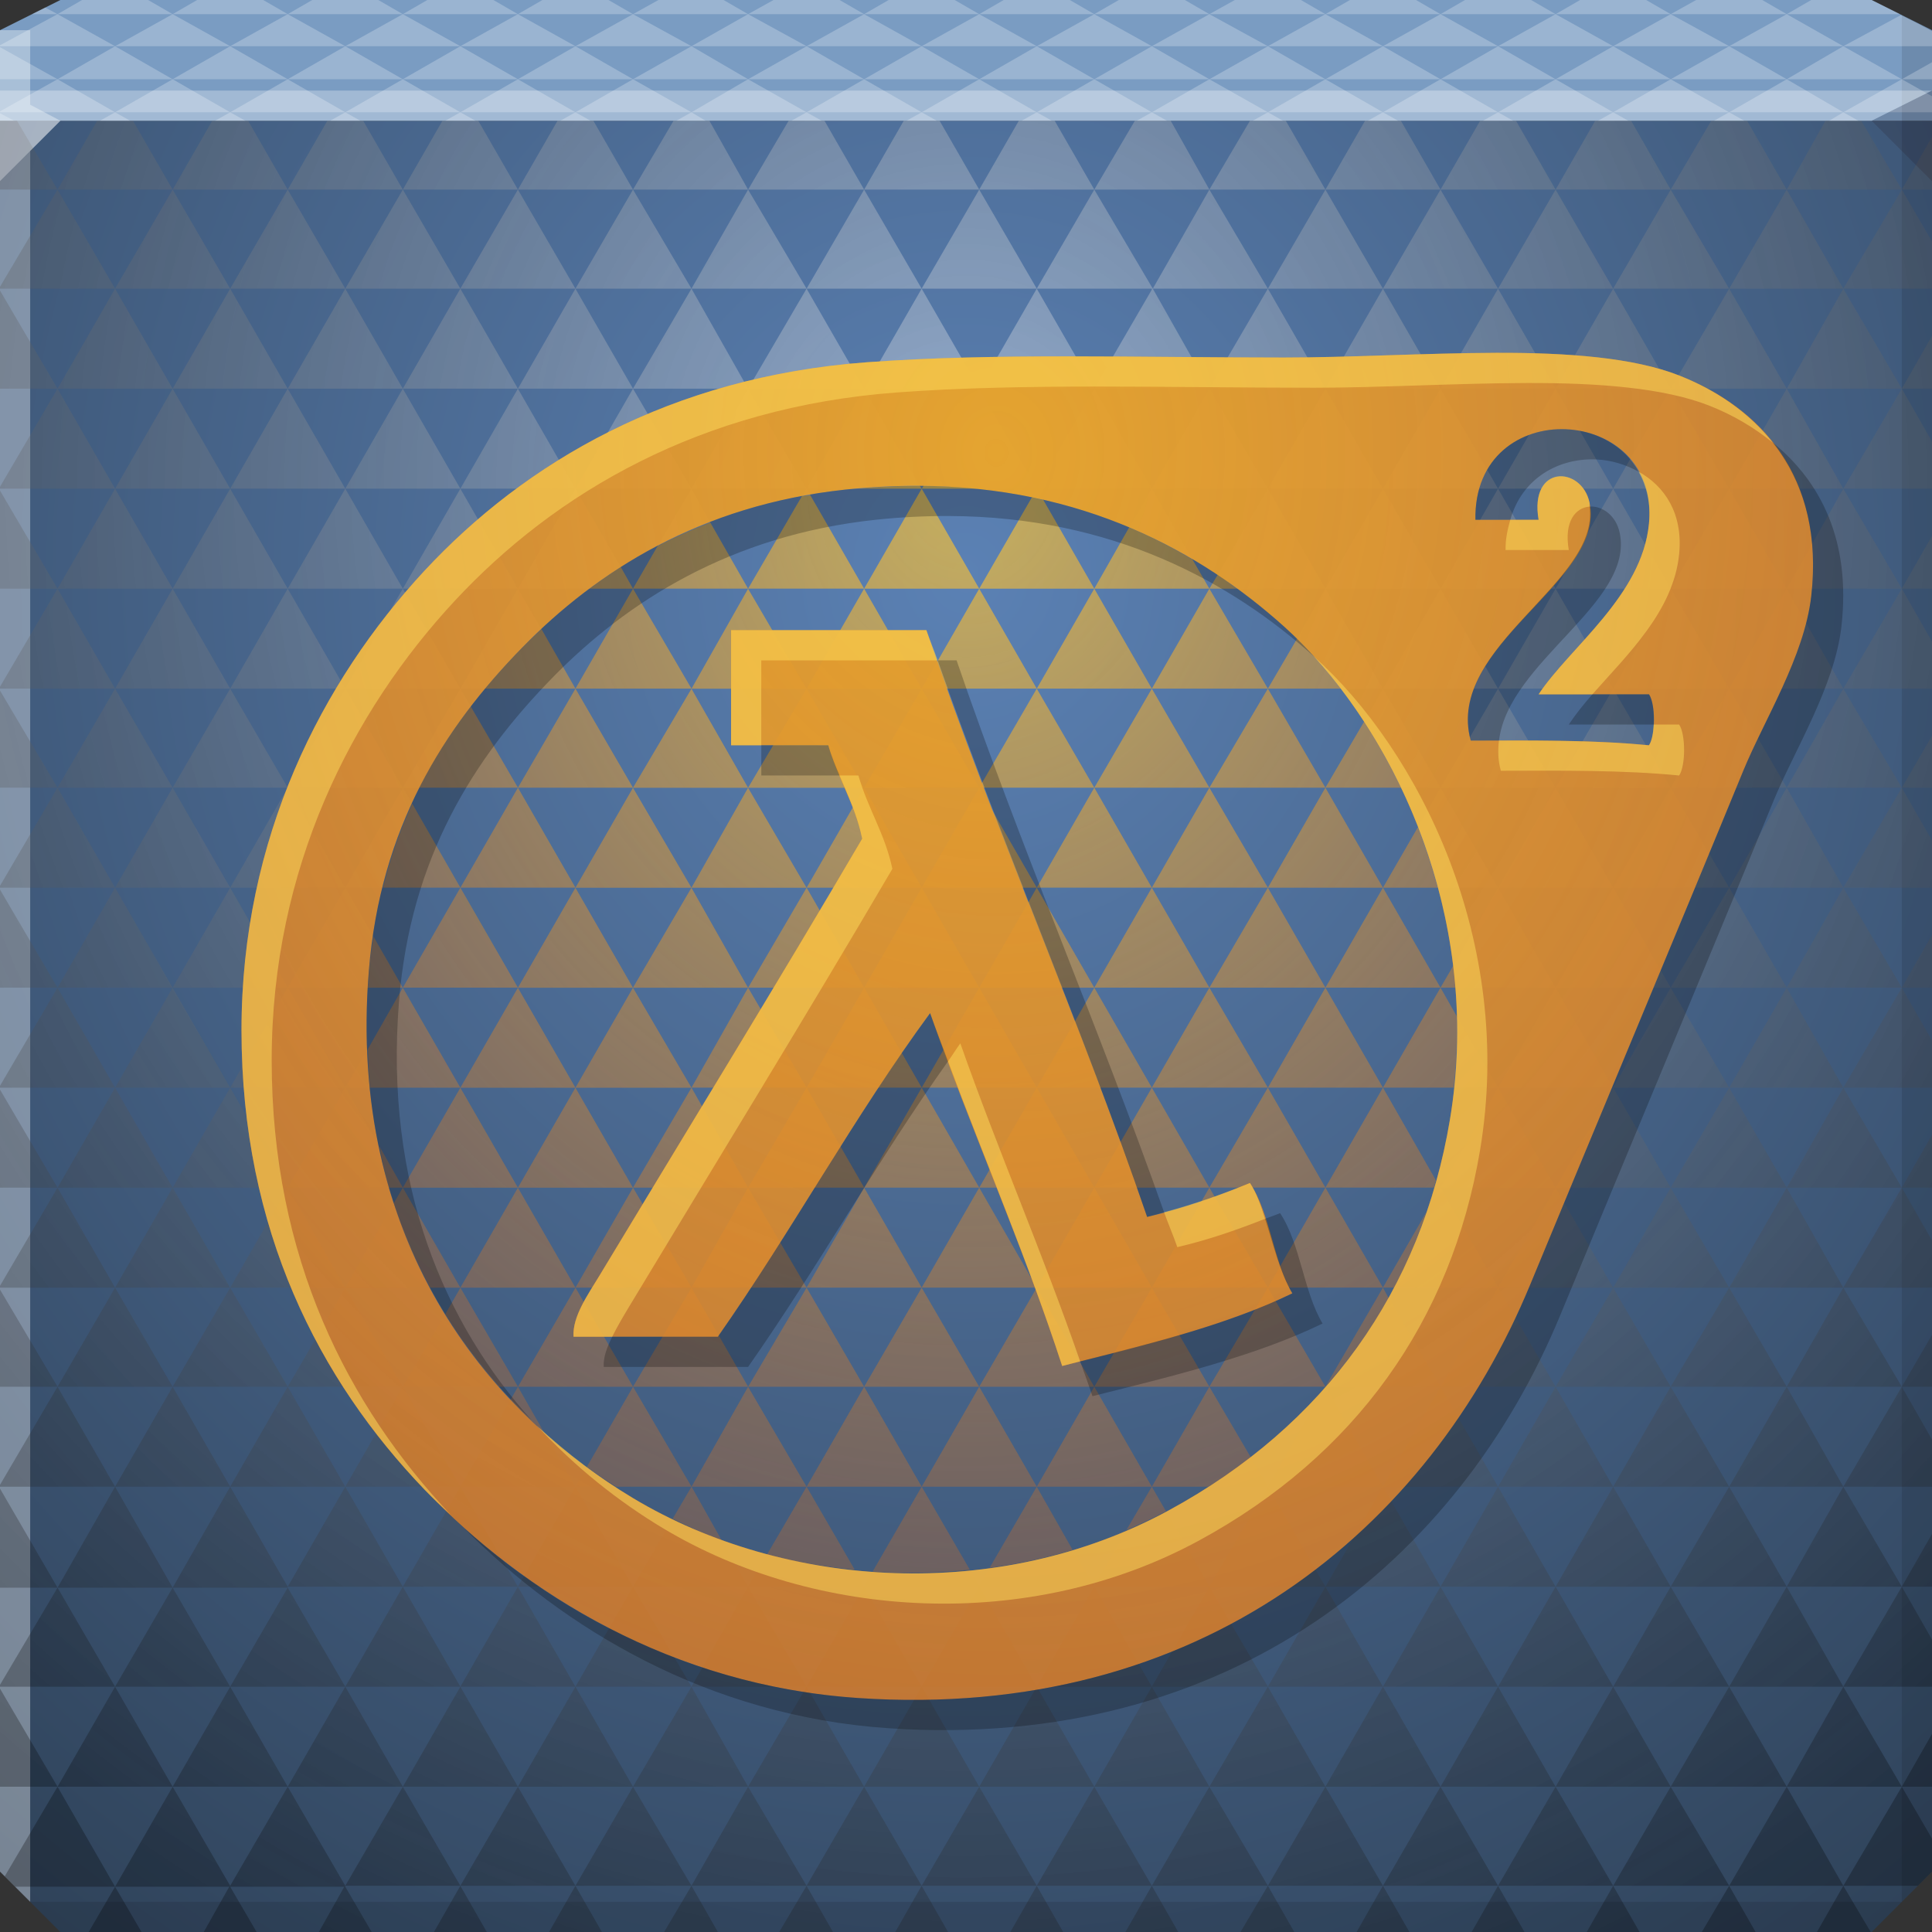<?xml version="1.0" encoding="UTF-8" standalone="no"?>
<!-- Created with Inkscape (http://www.inkscape.org/) -->

<svg
   xmlns:dc="http://purl.org/dc/elements/1.1/"
   xmlns:cc="http://creativecommons.org/ns#"
   xmlns:rdf="http://www.w3.org/1999/02/22-rdf-syntax-ns#"
   xmlns:svg="http://www.w3.org/2000/svg"
   xmlns="http://www.w3.org/2000/svg"
   xmlns:xlink="http://www.w3.org/1999/xlink"
   xmlns:sodipodi="http://sodipodi.sourceforge.net/DTD/sodipodi-0.dtd"
   xmlns:inkscape="http://www.inkscape.org/namespaces/inkscape"
   width="64"
   height="64"
   id="svg13094"
   version="1.1"
   inkscape:version="0.48.3.1 r9886"
   sodipodi:docname="half-life.svg">
  <rect width="100%" height="100%" fill="#333333" stroke="none"/>
  <sodipodi:namedview
     id="base"
     pagecolor="#ffffff"
     bordercolor="#666666"
     borderopacity="1.0"
     inkscape:pageopacity="0"
     inkscape:pageshadow="2"
     inkscape:zoom="8.0000004"
     inkscape:cx="31.052601"
     inkscape:cy="36.481799"
     inkscape:document-units="px"
     inkscape:current-layer="svg13094"
     showgrid="true"
     inkscape:snap-bbox="true"
     inkscape:bbox-paths="true"
     inkscape:bbox-nodes="true"
     inkscape:snap-bbox-edge-midpoints="true"
     inkscape:snap-bbox-midpoints="true"
     inkscape:object-paths="true"
     inkscape:snap-intersection-paths="true"
     inkscape:object-nodes="true"
     inkscape:snap-smooth-nodes="true"
     inkscape:snap-midpoints="true"
     inkscape:snap-object-midpoints="true"
     inkscape:snap-center="true"
     showguides="true"
     inkscape:guide-bbox="true"
     inkscape:window-width="1920"
     inkscape:window-height="1023"
     inkscape:window-x="-10"
     inkscape:window-y="35"
     inkscape:window-maximized="1"
     inkscape:snap-global="true"
     fit-margin-top="0"
     fit-margin-left="0"
     fit-margin-right="0"
     fit-margin-bottom="0"
     showborder="true"
     inkscape:showpageshadow="false"
     inkscape:snap-page="true">
    <inkscape:grid
       type="xygrid"
       id="grid3075"
       empspacing="5"
       visible="true"
       enabled="true"
       snapvisiblegridlinesonly="true"
       originx="1.6362304e-08px"
       originy="18px" />
  </sodipodi:namedview>
  <defs
     id="defs13096">
    <linearGradient
       id="linearGradient3952">
      <stop
         id="stop3954"
         offset="0"
         style="stop-color:#ffc832;stop-opacity:0.653;" />
      <stop
         id="stop3956"
         offset="1"
         style="stop-color:#e24f00;stop-opacity:0.122;" />
    </linearGradient>
    <linearGradient
       id="linearGradient3897">
      <stop
         style="stop-color:#ffffff;stop-opacity:0.349;"
         offset="0"
         id="stop3899" />
      <stop
         style="stop-color:#000000;stop-opacity:0.273;"
         offset="1"
         id="stop3901" />
    </linearGradient>
    <linearGradient
       id="linearGradient4059">
      <stop
         id="stop4061"
         offset="0"
         style="stop-color:#626c7c;stop-opacity:1;" />
      <stop
         id="stop4063"
         offset="1"
         style="stop-color:#3a424b;stop-opacity:1" />
    </linearGradient>
    <radialGradient
       inkscape:collect="always"
       xlink:href="#linearGradient4059"
       id="radialGradient3943"
       cx="28.379"
       cy="23.333"
       fx="28.379"
       fy="23.333"
       r="32"
       gradientTransform="matrix(-2.5792129e-8,1.75,-1.641,-2.4180121e-8,70.281,-32)"
       gradientUnits="userSpaceOnUse" />
    <linearGradient
       id="linearGradient6441">
      <stop
         style="stop-color:#e4a430;stop-opacity:1;"
         offset="0"
         id="stop6443" />
      <stop
         style="stop-color:#da7225;stop-opacity:0.768;"
         offset="1"
         id="stop6445" />
    </linearGradient>
    <radialGradient
       inkscape:collect="always"
       xlink:href="#linearGradient3897"
       id="radialGradient3932"
       gradientUnits="userSpaceOnUse"
       gradientTransform="matrix(0,1.688,-1.582,0,55.414,-38)"
       cx="32"
       cy="14.8"
       fx="32"
       fy="14.8"
       r="32" />
    <radialGradient
       inkscape:collect="always"
       xlink:href="#linearGradient6441"
       id="radialGradient3975"
       gradientUnits="userSpaceOnUse"
       gradientTransform="matrix(0,2.113,-1.811,0,54.434,-54.727)"
       cx="33"
       cy="11.834"
       fx="33"
       fy="11.834"
       r="26.03" />
    <radialGradient
       inkscape:collect="always"
       xlink:href="#linearGradient3952"
       id="radialGradient3984"
       gradientUnits="userSpaceOnUse"
       gradientTransform="matrix(0,1.882,-1.614,0,51.986,-46.491)"
       cx="33.198"
       cy="12.386"
       fx="33.198"
       fy="12.386"
       r="26.03" />
    <linearGradient
       id="linearGradient5602">
      <stop
         id="stop5604"
         style="stop-color:#5b81b4;stop-opacity:1;"
         offset="0" />
      <stop
         id="stop5606"
         style="stop-color:#2e4157;stop-opacity:1;"
         offset="1" />
    </linearGradient>
    <radialGradient
       r="32"
       fy="18"
       fx="32"
       cy="18"
       cx="32"
       gradientTransform="matrix(0,1.781,-1.67,0,62.059,-38)"
       gradientUnits="userSpaceOnUse"
       id="radialGradient3040"
       xlink:href="#linearGradient5602"
       inkscape:collect="always" />
  </defs>
  <path
     inkscape:connector-curvature="0"
     style="color:#000000;fill:url(#radialGradient3040);fill-opacity:1;fill-rule:nonzero;stroke:none;stroke-width:2.286;marker:none;visibility:visible;display:inline;overflow:visible;enable-background:accumulate"
     d="m 0,4 0,30 0,28 2,2 30,0 30,0 2,-2 0,-28 0,-30 -32,0 z"
     id="path4095"
     sodipodi:nodetypes="ccccccccccc" />
  <path
     inkscape:connector-curvature="0"
     style="color:#000000;fill:#7a9cc2;fill-opacity:1;fill-rule:nonzero;stroke:none;stroke-width:2.286;marker:none;visibility:visible;display:inline;overflow:visible;enable-background:accumulate"
     d="M 2,0 0,1 0,4 32,4 64,4 64,1 62,0 32,0 z"
     id="path4090"
     sodipodi:nodetypes="ccccccccc" />
  <path
     style="fill:#000000;fill-opacity:0.111;fill-rule:nonzero"
     d="m 63,0.5 0,33.5 0,29 1,-1 0,-28 0,-33 z m 0,62.5 -31,0 -31,0 1,1 30,0 30,0 z"
     id="path4366"
     inkscape:connector-curvature="0"
     sodipodi:nodetypes="cccccccccccccc" />
  <g
     id="g3043"
     inkscape:export-filename="folder.png"
     inkscape:export-xdpi="90"
     inkscape:export-ydpi="90"
     transform="translate(-0.625,0.082)" />
  <path
     style="fill:#ffffff;fill-opacity:0.351;fill-rule:nonzero"
     d="M 0,1 0,34 0,62 1,63 1,34 1,5 2,4 1,3.469 1,1 z"
     id="path3864"
     inkscape:connector-curvature="0"
     sodipodi:nodetypes="cccccccccc" />
  <g
     id="scalable"
     transform="matrix(1.039,0,0,1.039,1214.722,1878.812)"
     inkscape:label="#g3701"
     style="fill:#ffffff" />
  <path
     style="opacity:1;fill:#ffffff;fill-opacity:0.245;fill-rule:nonzero;stroke:none"
     d="M 2.719 0 L 1.906 0.469 L 5.719 0.469 L 4.906 0 L 2.719 0 z M 5.719 0.469 L 9.531 0.469 L 8.719 0 L 6.531 0 L 5.719 0.469 z M 5.719 0.469 L 3.812 1.531 L 7.625 1.531 L 5.719 0.469 z M 7.625 1.531 L 11.438 1.531 L 9.531 0.469 L 7.625 1.531 z M 7.625 1.531 L 5.719 2.625 L 9.531 2.625 L 7.625 1.531 z M 9.531 2.625 L 13.344 2.625 L 11.438 1.531 L 9.531 2.625 z M 9.531 2.625 L 7.625 3.719 L 11.438 3.719 L 9.531 2.625 z M 11.438 3.719 L 15.25 3.719 L 13.344 2.625 L 11.438 3.719 z M 11.438 3.719 L 10.938 4 L 11.938 4 L 11.438 3.719 z M 13.344 2.625 L 17.156 2.625 L 15.25 1.531 L 13.344 2.625 z M 15.25 1.531 L 13.344 0.469 L 11.438 1.531 L 15.25 1.531 z M 15.25 1.531 L 19.062 1.531 L 17.156 0.469 L 15.25 1.531 z M 17.156 0.469 L 16.344 0 L 14.156 0 L 13.344 0.469 L 17.156 0.469 z M 17.156 0.469 L 20.969 0.469 L 20.156 0 L 17.969 0 L 17.156 0.469 z M 20.969 0.469 L 24.781 0.469 L 23.969 0 L 21.812 0 L 20.969 0.469 z M 20.969 0.469 L 19.062 1.531 L 22.906 1.531 L 20.969 0.469 z M 22.906 1.531 L 26.719 1.531 L 24.781 0.469 L 22.906 1.531 z M 22.906 1.531 L 20.969 2.625 L 24.781 2.625 L 22.906 1.531 z M 24.781 2.625 L 28.625 2.625 L 26.719 1.531 L 24.781 2.625 z M 24.781 2.625 L 22.906 3.719 L 26.719 3.719 L 24.781 2.625 z M 26.719 3.719 L 30.531 3.719 L 28.625 2.625 L 26.719 3.719 z M 26.719 3.719 L 26.219 4 L 27.219 4 L 26.719 3.719 z M 28.625 2.625 L 32.438 2.625 L 30.531 1.531 L 28.625 2.625 z M 30.531 1.531 L 28.625 0.469 L 26.719 1.531 L 30.531 1.531 z M 30.531 1.531 L 34.344 1.531 L 32.438 0.469 L 30.531 1.531 z M 32.438 0.469 L 31.625 0 L 29.438 0 L 28.625 0.469 L 32.438 0.469 z M 32.438 0.469 L 36.25 0.469 L 35.438 0 L 33.25 0 L 32.438 0.469 z M 36.25 0.469 L 40.062 0.469 L 39.25 0 L 37.062 0 L 36.25 0.469 z M 36.25 0.469 L 34.344 1.531 L 38.156 1.531 L 36.25 0.469 z M 38.156 1.531 L 42 1.531 L 40.062 0.469 L 38.156 1.531 z M 38.156 1.531 L 36.25 2.625 L 40.062 2.625 L 38.156 1.531 z M 40.062 2.625 L 43.906 2.625 L 42 1.531 L 40.062 2.625 z M 40.062 2.625 L 38.156 3.719 L 42 3.719 L 40.062 2.625 z M 42 3.719 L 45.812 3.719 L 43.906 2.625 L 42 3.719 z M 42 3.719 L 41.5 4 L 42.5 4 L 42 3.719 z M 43.906 2.625 L 47.719 2.625 L 45.812 1.531 L 43.906 2.625 z M 45.812 1.531 L 43.906 0.469 L 42 1.531 L 45.812 1.531 z M 45.812 1.531 L 49.625 1.531 L 47.719 0.469 L 45.812 1.531 z M 47.719 0.469 L 46.906 0 L 44.719 0 L 43.906 0.469 L 47.719 0.469 z M 47.719 0.469 L 51.531 0.469 L 50.719 0 L 48.531 0 L 47.719 0.469 z M 51.531 0.469 L 55.344 0.469 L 54.531 0 L 52.344 0 L 51.531 0.469 z M 51.531 0.469 L 49.625 1.531 L 53.438 1.531 L 51.531 0.469 z M 53.438 1.531 L 57.281 1.531 L 55.344 0.469 L 53.438 1.531 z M 53.438 1.531 L 51.531 2.625 L 55.344 2.625 L 53.438 1.531 z M 55.344 2.625 L 59.188 2.625 L 57.281 1.531 L 55.344 2.625 z M 55.344 2.625 L 53.438 3.719 L 57.281 3.719 L 55.344 2.625 z M 57.281 3.719 L 61.062 3.719 L 59.188 2.625 L 57.281 3.719 z M 57.281 3.719 L 56.781 4 L 57.781 4 L 57.281 3.719 z M 59.188 2.625 L 63 2.625 L 61.062 1.531 L 59.188 2.625 z M 61.062 1.531 L 59.188 0.469 L 57.281 1.531 L 61.062 1.531 z M 61.062 1.531 L 64 1.531 L 64 1.031 L 63.531 0.781 L 62.969 0.5 L 61.062 1.531 z M 59.188 0.469 L 58.375 0 L 56.188 0 L 55.344 0.469 L 59.188 0.469 z M 59.188 0.469 L 62.938 0.469 L 62 0 L 60 0 L 59.188 0.469 z M 63 2.625 L 64 2.625 L 64 2.062 L 63 2.625 z M 63 2.625 L 61.062 3.719 L 64 3.719 L 64 3.188 L 63 2.625 z M 61.062 3.719 L 60.594 4 L 61.562 4 L 61.062 3.719 z M 53.438 3.719 L 52.938 4 L 53.938 4 L 53.438 3.719 z M 53.438 3.719 L 51.531 2.625 L 49.625 3.719 L 53.438 3.719 z M 49.625 3.719 L 49.125 4 L 50.125 4 L 49.625 3.719 z M 49.625 3.719 L 47.719 2.625 L 45.812 3.719 L 49.625 3.719 z M 45.812 3.719 L 45.312 4 L 46.312 4 L 45.812 3.719 z M 47.719 2.625 L 51.531 2.625 L 49.625 1.531 L 47.719 2.625 z M 43.906 0.469 L 43.094 0 L 40.906 0 L 40.062 0.469 L 43.906 0.469 z M 38.156 3.719 L 37.656 4 L 38.656 4 L 38.156 3.719 z M 38.156 3.719 L 36.25 2.625 L 34.344 3.719 L 38.156 3.719 z M 34.344 3.719 L 33.844 4 L 34.844 4 L 34.344 3.719 z M 34.344 3.719 L 32.438 2.625 L 30.531 3.719 L 34.344 3.719 z M 30.531 3.719 L 30.031 4 L 31.031 4 L 30.531 3.719 z M 32.438 2.625 L 36.25 2.625 L 34.344 1.531 L 32.438 2.625 z M 28.625 0.469 L 27.812 0 L 25.625 0 L 24.781 0.469 L 28.625 0.469 z M 22.906 3.719 L 22.406 4 L 23.375 4 L 22.906 3.719 z M 22.906 3.719 L 20.969 2.625 L 19.062 3.719 L 22.906 3.719 z M 19.062 3.719 L 18.562 4 L 19.562 4 L 19.062 3.719 z M 19.062 3.719 L 17.156 2.625 L 15.25 3.719 L 19.062 3.719 z M 15.25 3.719 L 14.75 4 L 15.75 4 L 15.25 3.719 z M 17.156 2.625 L 20.969 2.625 L 19.062 1.531 L 17.156 2.625 z M 13.344 0.469 L 12.531 0 L 10.344 0 L 9.531 0.469 L 13.344 0.469 z M 7.625 3.719 L 7.125 4 L 8.125 4 L 7.625 3.719 z M 7.625 3.719 L 5.719 2.625 L 3.812 3.719 L 7.625 3.719 z M 3.812 3.719 L 3.312 4 L 4.312 4 L 3.812 3.719 z M 3.812 3.719 L 1.906 2.625 L 0 3.688 L 0 3.719 L 3.812 3.719 z M 1.906 2.625 L 0 1.562 L 0 2.625 L 1.906 2.625 z M 1.906 2.625 L 5.719 2.625 L 3.812 1.531 L 1.906 2.625 z M 3.812 1.531 L 1.906 0.469 L 0 1.5 L 0 1.531 L 3.812 1.531 z M 1.906 0.469 L 1.5 0.25 L 1.062 0.469 L 1.906 0.469 z M 0 3.75 L 0 4 L 0.469 4 L 0 3.75 z "
     id="path3887" />
  <path
     style="opacity:1;fill:url(#radialGradient3932);fill-opacity:1;fill-rule:nonzero;stroke:none"
     d="M 0 4 L 0 6.281 L 1.906 6.281 L 0.562 4 L 0 4 z M 1.906 6.281 L 5.719 6.281 L 4.406 4 L 3.219 4 L 1.906 6.281 z M 1.906 6.281 L 0 9.5 L 0 9.562 L 3.812 9.562 L 1.906 6.281 z M 3.812 9.562 L 7.625 9.562 L 5.719 6.281 L 3.812 9.562 z M 3.812 9.562 L 1.906 12.875 L 5.719 12.875 L 3.812 9.562 z M 5.719 12.875 L 9.531 12.875 L 7.625 9.562 L 5.719 12.875 z M 5.719 12.875 L 3.812 16.188 L 7.625 16.188 L 5.719 12.875 z M 7.625 16.188 L 11.438 16.188 L 9.531 12.875 L 7.625 16.188 z M 7.625 16.188 L 5.719 19.5 L 9.531 19.5 L 7.625 16.188 z M 9.531 19.5 L 13.344 19.5 L 11.438 16.188 L 9.531 19.5 z M 9.531 19.5 L 7.625 22.812 L 11.438 22.812 L 9.531 19.5 z M 11.438 22.812 L 15.25 22.812 L 13.344 19.5 L 11.438 22.812 z M 11.438 22.812 L 9.531 26.094 L 13.344 26.094 L 11.438 22.812 z M 13.344 26.094 L 13.875 26.094 C 14.365 25.125 14.955 24.237 15.594 23.406 L 15.25 22.812 L 13.344 26.094 z M 13.344 26.094 L 11.438 29.406 L 12.688 29.406 C 12.935 28.411 13.258 27.488 13.656 26.625 L 13.344 26.094 z M 11.438 29.406 L 9.531 32.719 L 12.188 32.719 C 12.198 32.529 12.203 32.349 12.219 32.156 C 12.25 31.769 12.322 31.4 12.375 31.031 L 11.438 29.406 z M 11.438 29.406 L 9.531 26.094 L 7.625 29.406 L 11.438 29.406 z M 7.625 29.406 L 5.719 32.719 L 9.531 32.719 L 7.625 29.406 z M 7.625 29.406 L 5.719 26.094 L 3.812 29.406 L 7.625 29.406 z M 3.812 29.406 L 1.906 32.719 L 5.719 32.719 L 3.812 29.406 z M 3.812 29.406 L 1.906 26.094 L 0 29.344 L 0 29.406 L 3.812 29.406 z M 1.906 26.094 L 0 22.875 L 0 26.094 L 1.906 26.094 z M 1.906 26.094 L 5.719 26.094 L 3.812 22.812 L 1.906 26.094 z M 3.812 22.812 L 1.906 19.5 L 0 22.75 L 0 22.812 L 3.812 22.812 z M 3.812 22.812 L 7.625 22.812 L 5.719 19.5 L 3.812 22.812 z M 5.719 19.5 L 3.812 16.188 L 1.906 19.5 L 5.719 19.5 z M 1.906 19.5 L 0 16.25 L 0 19.5 L 1.906 19.5 z M 3.812 16.188 L 1.906 12.875 L 0 16.125 L 0 16.188 L 3.812 16.188 z M 1.906 12.875 L 0 9.625 L 0 12.875 L 1.906 12.875 z M 7.625 22.812 L 5.719 26.094 L 9.531 26.094 L 7.625 22.812 z M 5.719 32.719 L 3.812 36.031 L 7.625 36.031 L 5.719 32.719 z M 7.625 36.031 L 11.438 36.031 L 9.531 32.719 L 7.625 36.031 z M 7.625 36.031 L 5.719 39.344 L 9.531 39.344 L 7.625 36.031 z M 9.531 39.344 L 12.875 39.344 C 12.749 38.912 12.657 38.457 12.562 38 L 11.438 36.031 L 9.531 39.344 z M 9.531 39.344 L 7.625 42.656 L 11.438 42.656 L 9.531 39.344 z M 11.438 42.656 L 14.25 42.656 C 13.785 41.789 13.356 40.871 13.031 39.875 L 11.438 42.656 z M 11.438 42.656 L 9.531 45.938 L 13.344 45.938 L 11.438 42.656 z M 13.344 45.938 L 16.531 45.938 C 15.882 45.204 15.289 44.407 14.75 43.531 L 13.344 45.938 z M 13.344 45.938 L 11.438 49.25 L 15.25 49.25 L 13.344 45.938 z M 15.25 49.25 L 19.062 49.25 L 18.031 47.469 C 17.647 47.125 17.269 46.759 16.906 46.375 L 15.25 49.25 z M 15.25 49.25 L 13.344 52.562 L 17.156 52.562 L 15.25 49.25 z M 17.156 52.562 L 20.969 52.562 L 19.062 49.25 L 17.156 52.562 z M 17.156 52.562 L 15.25 55.875 L 19.062 55.875 L 17.156 52.562 z M 19.062 55.875 L 22.906 55.875 L 20.969 52.562 L 19.062 55.875 z M 19.062 55.875 L 17.156 59.188 L 20.969 59.188 L 19.062 55.875 z M 20.969 59.188 L 24.781 59.188 L 22.906 55.875 L 20.969 59.188 z M 20.969 59.188 L 19.062 62.469 L 22.906 62.469 L 20.969 59.188 z M 22.906 62.469 L 26.719 62.469 L 24.781 59.188 L 22.906 62.469 z M 22.906 62.469 L 22 64 L 23.781 64 L 22.906 62.469 z M 24.781 59.188 L 28.625 59.188 L 26.719 55.875 L 24.781 59.188 z M 26.719 55.875 L 24.781 52.562 L 22.906 55.875 L 26.719 55.875 z M 26.719 55.875 L 30.531 55.875 L 28.625 52.562 L 26.719 55.875 z M 28.625 52.562 L 28.312 52 C 27.323 51.897 26.353 51.753 25.406 51.5 L 24.781 52.562 L 28.625 52.562 z M 28.625 52.562 L 32.438 52.562 L 32.125 52 C 31.052 52.106 29.971 52.14 28.906 52.062 L 28.625 52.562 z M 32.438 52.562 L 36.25 52.562 L 35.531 51.344 C 34.633 51.615 33.735 51.811 32.812 51.938 L 32.781 51.938 L 32.438 52.562 z M 32.438 52.562 L 30.531 55.875 L 34.344 55.875 L 32.438 52.562 z M 34.344 55.875 L 38.156 55.875 L 36.25 52.562 L 34.344 55.875 z M 34.344 55.875 L 32.438 59.188 L 36.25 59.188 L 34.344 55.875 z M 36.25 59.188 L 40.062 59.188 L 38.156 55.875 L 36.25 59.188 z M 36.25 59.188 L 34.344 62.469 L 38.156 62.469 L 36.25 59.188 z M 38.156 62.469 L 42 62.469 L 40.062 59.188 L 38.156 62.469 z M 38.156 62.469 L 37.281 64 L 39.031 64 L 38.156 62.469 z M 40.062 59.188 L 43.906 59.188 L 42 55.875 L 40.062 59.188 z M 42 55.875 L 40.062 52.562 L 38.156 55.875 L 42 55.875 z M 42 55.875 L 45.812 55.875 L 43.906 52.562 L 42 55.875 z M 43.906 52.562 L 42 49.25 L 40.062 52.562 L 43.906 52.562 z M 43.906 52.562 L 47.719 52.562 L 45.812 49.25 L 43.906 52.562 z M 45.812 49.25 L 43.906 45.938 L 42 49.25 L 45.812 49.25 z M 45.812 49.25 L 49.625 49.25 L 47.719 45.938 L 45.812 49.25 z M 47.719 45.938 L 46 43 C 45.413 44.054 44.707 45.027 43.906 45.938 L 47.719 45.938 z M 47.719 45.938 L 51.531 45.938 L 49.625 42.656 L 47.719 45.938 z M 49.625 42.656 L 47.719 39.344 L 47.25 40.156 C 46.952 41.028 46.608 41.859 46.188 42.656 L 49.625 42.656 z M 49.625 42.656 L 53.438 42.656 L 51.531 39.344 L 49.625 42.656 z M 51.531 39.344 L 49.625 36.031 L 47.719 39.344 L 51.531 39.344 z M 51.531 39.344 L 55.344 39.344 L 53.438 36.031 L 51.531 39.344 z M 53.438 36.031 L 51.531 32.719 L 49.625 36.031 L 53.438 36.031 z M 53.438 36.031 L 57.281 36.031 L 55.344 32.719 L 53.438 36.031 z M 55.344 32.719 L 53.438 29.406 L 51.531 32.719 L 55.344 32.719 z M 55.344 32.719 L 59.188 32.719 L 57.281 29.406 L 55.344 32.719 z M 57.281 29.406 L 55.344 26.094 L 53.438 29.406 L 57.281 29.406 z M 57.281 29.406 L 61.062 29.406 L 59.188 26.094 L 57.281 29.406 z M 59.188 26.094 L 57.281 22.812 L 55.344 26.094 L 59.188 26.094 z M 59.188 26.094 L 63 26.094 L 61.062 22.812 L 59.188 26.094 z M 61.062 22.812 L 59.188 19.5 L 57.281 22.812 L 61.062 22.812 z M 61.062 22.812 L 64 22.812 L 64 21.25 L 63 19.5 L 61.062 22.812 z M 63 19.5 L 61.062 16.188 L 59.188 19.5 L 63 19.5 z M 63 19.5 L 64 19.5 L 64 17.75 L 63 19.5 z M 59.188 19.5 L 57.281 16.188 L 55.344 19.5 L 59.188 19.5 z M 55.344 19.5 L 53.438 22.812 L 57.281 22.812 L 55.344 19.5 z M 55.344 19.5 L 53.438 16.188 L 51.531 19.5 L 55.344 19.5 z M 51.531 19.5 L 49.625 22.812 L 53.438 22.812 L 51.531 19.5 z M 51.531 19.5 L 49.625 16.188 L 47.719 19.5 L 51.531 19.5 z M 47.719 19.5 L 45.812 22.812 L 49.625 22.812 L 47.719 19.5 z M 47.719 19.5 L 45.812 16.188 L 43.906 19.5 L 47.719 19.5 z M 43.906 19.5 L 42.969 21.156 C 43.47 21.648 43.936 22.196 44.406 22.812 L 45.812 22.812 L 43.906 19.5 z M 43.906 19.5 L 42 16.188 L 40.344 19.031 C 40.564 19.178 40.759 19.347 40.969 19.5 L 43.906 19.5 z M 42 16.188 L 40.062 12.875 L 38.156 16.188 L 42 16.188 z M 42 16.188 L 45.812 16.188 L 43.906 12.875 L 42 16.188 z M 43.906 12.875 L 42 9.562 L 40.062 12.875 L 43.906 12.875 z M 43.906 12.875 L 47.719 12.875 L 45.812 9.562 L 43.906 12.875 z M 45.812 9.562 L 43.906 6.281 L 42 9.562 L 45.812 9.562 z M 45.812 9.562 L 49.625 9.562 L 47.719 6.281 L 45.812 9.562 z M 47.719 6.281 L 46.406 4 L 45.219 4 L 43.906 6.281 L 47.719 6.281 z M 47.719 6.281 L 51.531 6.281 L 50.219 4 L 49.031 4 L 47.719 6.281 z M 51.531 6.281 L 55.344 6.281 L 54.031 4 L 52.844 4 L 51.531 6.281 z M 51.531 6.281 L 49.625 9.562 L 53.438 9.562 L 51.531 6.281 z M 53.438 9.562 L 57.281 9.562 L 55.344 6.281 L 53.438 9.562 z M 53.438 9.562 L 51.531 12.875 L 55.344 12.875 L 53.438 9.562 z M 55.344 12.875 L 59.188 12.875 L 57.281 9.562 L 55.344 12.875 z M 55.344 12.875 L 53.438 16.188 L 57.281 16.188 L 55.344 12.875 z M 57.281 16.188 L 61.062 16.188 L 59.188 12.875 L 57.281 16.188 z M 59.188 12.875 L 63 12.875 L 61.062 9.562 L 59.188 12.875 z M 61.062 9.562 L 59.188 6.281 L 57.281 9.562 L 61.062 9.562 z M 61.062 9.562 L 64 9.562 L 64 8 L 63 6.281 L 61.062 9.562 z M 63 6.281 L 61.656 4 L 60.469 4 L 59.188 6.281 L 63 6.281 z M 63 6.281 L 64 6.281 L 64 4.531 L 63 6.281 z M 59.188 6.281 L 57.875 4 L 56.688 4 L 55.344 6.281 L 59.188 6.281 z M 63 12.875 L 64 12.875 L 64 11.125 L 63 12.875 z M 63 12.875 L 61.062 16.188 L 64 16.188 L 64 14.625 L 63 12.875 z M 53.438 16.188 L 51.531 12.875 L 49.625 16.188 L 53.438 16.188 z M 49.625 16.188 L 47.719 12.875 L 45.812 16.188 L 49.625 16.188 z M 47.719 12.875 L 51.531 12.875 L 49.625 9.562 L 47.719 12.875 z M 43.906 6.281 L 42.594 4 L 41.406 4 L 40.062 6.281 L 43.906 6.281 z M 40.062 6.281 L 38.188 9.562 L 42 9.562 L 40.062 6.281 z M 40.062 6.281 L 38.781 4 L 37.594 4 L 36.25 6.281 L 40.062 6.281 z M 36.25 6.281 L 34.344 9.562 L 38.156 9.562 L 38.156 9.594 L 36.25 12.875 L 40.062 12.875 L 38.188 9.562 L 36.25 6.281 z M 36.25 6.281 L 34.938 4 L 33.75 4 L 32.438 6.281 L 36.25 6.281 z M 32.438 6.281 L 30.531 9.562 L 34.344 9.562 L 32.438 6.281 z M 32.438 6.281 L 31.125 4 L 29.938 4 L 28.625 6.281 L 32.438 6.281 z M 28.625 6.281 L 26.719 9.562 L 30.531 9.562 L 28.625 6.281 z M 28.625 6.281 L 27.312 4 L 26.125 4 L 24.781 6.281 L 28.625 6.281 z M 24.781 6.281 L 22.906 9.562 L 26.719 9.562 L 24.781 6.281 z M 24.781 6.281 L 23.5 4 L 22.312 4 L 20.969 6.281 L 24.781 6.281 z M 20.969 6.281 L 19.062 9.562 L 22.906 9.562 L 20.969 6.281 z M 20.969 6.281 L 19.656 4 L 18.469 4 L 17.156 6.281 L 20.969 6.281 z M 17.156 6.281 L 15.25 9.562 L 19.062 9.562 L 17.156 6.281 z M 17.156 6.281 L 15.844 4 L 14.656 4 L 13.344 6.281 L 17.156 6.281 z M 13.344 6.281 L 11.438 9.562 L 15.25 9.562 L 13.344 6.281 z M 13.344 6.281 L 12.031 4 L 10.844 4 L 9.531 6.281 L 13.344 6.281 z M 9.531 6.281 L 7.625 9.562 L 11.438 9.562 L 9.531 6.281 z M 9.531 6.281 L 8.219 4 L 7.031 4 L 5.719 6.281 L 9.531 6.281 z M 11.438 9.562 L 9.531 12.875 L 13.344 12.875 L 11.438 9.562 z M 13.344 12.875 L 17.156 12.875 L 15.25 9.562 L 13.344 12.875 z M 13.344 12.875 L 11.438 16.188 L 15.25 16.188 L 13.344 12.875 z M 15.25 16.188 L 19.062 16.188 L 17.156 12.875 L 15.25 16.188 z M 15.25 16.188 L 13.344 19.5 L 17.156 19.5 L 15.25 16.188 z M 17.156 19.5 L 19.531 19.5 C 19.865 19.251 20.201 19.011 20.562 18.781 L 19.062 16.188 L 17.156 19.5 z M 17.156 19.5 L 15.25 22.812 L 16.062 22.812 C 16.459 22.335 16.88 21.879 17.312 21.438 C 17.509 21.237 17.729 21.04 17.938 20.844 L 17.156 19.5 z M 19.062 16.188 L 22.906 16.188 L 20.969 12.875 L 19.062 16.188 z M 20.969 12.875 L 19.062 9.562 L 17.156 12.875 L 20.969 12.875 z M 20.969 12.875 L 24.781 12.875 L 22.906 9.562 L 20.969 12.875 z M 24.781 12.875 L 28.625 12.875 L 26.719 9.562 L 24.781 12.875 z M 24.781 12.875 L 22.906 16.188 L 26.719 16.188 L 24.781 12.875 z M 26.719 16.188 L 28.406 16.188 C 29.104 16.126 29.788 16.092 30.438 16.094 C 30.448 16.094 30.458 16.094 30.469 16.094 L 28.625 12.875 L 26.719 16.188 z M 26.719 16.188 L 26.562 16.438 C 26.653 16.421 26.752 16.422 26.844 16.406 L 26.719 16.188 z M 28.625 12.875 L 32.438 12.875 L 30.531 9.562 L 28.625 12.875 z M 32.438 12.875 L 36.25 12.875 L 34.344 9.562 L 32.438 12.875 z M 32.438 12.875 L 30.594 16.094 C 31.216 16.101 31.824 16.127 32.406 16.188 L 34.344 16.188 L 32.438 12.875 z M 34.344 16.188 L 38.156 16.188 L 36.25 12.875 L 34.344 16.188 z M 34.344 16.188 L 34.188 16.469 C 34.315 16.495 34.437 16.534 34.562 16.562 L 34.344 16.188 z M 38.156 16.188 L 37.406 17.469 C 38.156 17.783 38.841 18.143 39.5 18.531 L 38.156 16.188 z M 22.906 16.188 L 21.781 18.094 C 22.332 17.804 22.922 17.548 23.531 17.312 L 22.906 16.188 z M 45.812 22.812 L 45.188 23.906 C 45.628 24.584 46.037 25.318 46.406 26.094 L 47.719 26.094 L 45.812 22.812 z M 47.719 26.094 L 51.531 26.094 L 49.625 22.812 L 47.719 26.094 z M 47.719 26.094 L 46.969 27.406 C 47.221 28.053 47.439 28.713 47.625 29.406 L 49.625 29.406 L 47.719 26.094 z M 49.625 29.406 L 53.438 29.406 L 51.531 26.094 L 49.625 29.406 z M 49.625 29.406 L 48.156 31.969 C 48.187 32.216 48.198 32.468 48.219 32.719 L 51.531 32.719 L 49.625 29.406 z M 51.531 26.094 L 55.344 26.094 L 53.438 22.812 L 51.531 26.094 z M 63 26.094 L 64 26.094 L 64 24.375 L 63 26.094 z M 63 26.094 L 61.062 29.406 L 64 29.406 L 64 27.844 L 63 26.094 z M 61.062 29.406 L 59.188 32.719 L 63 32.719 L 61.062 29.406 z M 63 32.719 L 64 32.719 L 64 30.969 L 63 32.719 z M 63 32.719 L 61.062 36.031 L 64 36.031 L 64 34.469 L 63 32.719 z M 61.062 36.031 L 59.188 39.344 L 63 39.344 L 61.062 36.031 z M 61.062 36.031 L 59.188 32.719 L 57.281 36.031 L 61.062 36.031 z M 57.281 36.031 L 55.344 39.344 L 59.188 39.344 L 57.281 36.031 z M 59.188 39.344 L 57.281 42.656 L 61.062 42.656 L 59.188 39.344 z M 61.062 42.656 L 64 42.656 L 64 41.094 L 63 39.344 L 61.062 42.656 z M 61.062 42.656 L 59.188 45.938 L 63 45.938 L 61.062 42.656 z M 63 45.938 L 64 45.938 L 64 44.219 L 63 45.938 z M 63 45.938 L 61.062 49.25 L 64 49.25 L 64 47.688 L 63 45.938 z M 61.062 49.25 L 59.188 52.562 L 63 52.562 L 61.062 49.25 z M 61.062 49.25 L 59.188 45.938 L 57.281 49.25 L 61.062 49.25 z M 57.281 49.25 L 55.344 52.562 L 59.188 52.562 L 57.281 49.25 z M 57.281 49.25 L 55.344 45.938 L 53.438 49.25 L 57.281 49.25 z M 53.438 49.25 L 51.531 52.562 L 55.344 52.562 L 53.438 49.25 z M 53.438 49.25 L 51.531 45.938 L 49.625 49.25 L 53.438 49.25 z M 49.625 49.25 L 47.719 52.562 L 51.531 52.562 L 49.625 49.25 z M 51.531 52.562 L 49.625 55.875 L 53.438 55.875 L 51.531 52.562 z M 53.438 55.875 L 57.281 55.875 L 55.344 52.562 L 53.438 55.875 z M 53.438 55.875 L 51.531 59.188 L 55.344 59.188 L 53.438 55.875 z M 55.344 59.188 L 59.188 59.188 L 57.281 55.875 L 55.344 59.188 z M 55.344 59.188 L 53.438 62.469 L 57.281 62.469 L 55.344 59.188 z M 57.281 62.469 L 61.062 62.469 L 59.188 59.188 L 57.281 62.469 z M 57.281 62.469 L 56.375 64 L 58.156 64 L 57.281 62.469 z M 59.188 59.188 L 63 59.188 L 61.062 55.875 L 59.188 59.188 z M 61.062 55.875 L 59.188 52.562 L 57.281 55.875 L 61.062 55.875 z M 61.062 55.875 L 64 55.875 L 64 54.312 L 63 52.562 L 61.062 55.875 z M 63 52.562 L 64 52.562 L 64 50.812 L 63 52.562 z M 63 59.188 L 64 59.188 L 64 57.438 L 63 59.188 z M 63 59.188 L 61.062 62.469 L 63.531 62.469 L 64 62 L 64 60.906 L 63 59.188 z M 61.062 62.469 L 60.188 64 L 61.969 64 L 61.062 62.469 z M 53.438 62.469 L 52.562 64 L 54.312 64 L 53.438 62.469 z M 53.438 62.469 L 51.531 59.188 L 49.625 62.469 L 53.438 62.469 z M 49.625 62.469 L 48.75 64 L 50.5 64 L 49.625 62.469 z M 49.625 62.469 L 47.719 59.188 L 45.812 62.469 L 49.625 62.469 z M 45.812 62.469 L 44.938 64 L 46.688 64 L 45.812 62.469 z M 45.812 62.469 L 43.906 59.188 L 42 62.469 L 45.812 62.469 z M 42 62.469 L 41.094 64 L 42.875 64 L 42 62.469 z M 43.906 59.188 L 47.719 59.188 L 45.812 55.875 L 43.906 59.188 z M 45.812 55.875 L 49.625 55.875 L 47.719 52.562 L 45.812 55.875 z M 49.625 55.875 L 47.719 59.188 L 51.531 59.188 L 49.625 55.875 z M 51.531 45.938 L 55.344 45.938 L 53.438 42.656 L 51.531 45.938 z M 53.438 42.656 L 57.281 42.656 L 55.344 39.344 L 53.438 42.656 z M 57.281 42.656 L 55.344 45.938 L 59.188 45.938 L 57.281 42.656 z M 63 39.344 L 64 39.344 L 64 37.594 L 63 39.344 z M 49.625 36.031 L 48.25 33.656 C 48.273 34.434 48.24 35.229 48.156 36.031 L 49.625 36.031 z M 47.719 39.344 L 47.562 39.094 C 47.54 39.176 47.524 39.262 47.5 39.344 L 47.719 39.344 z M 42 49.25 L 41.438 48.281 C 40.994 48.625 40.516 48.938 40.031 49.25 L 42 49.25 z M 40.062 52.562 L 38.625 50.062 C 38.204 50.288 37.779 50.501 37.344 50.688 L 37.312 50.688 L 36.25 52.562 L 40.062 52.562 z M 34.344 62.469 L 33.469 64 L 35.219 64 L 34.344 62.469 z M 34.344 62.469 L 32.438 59.188 L 30.531 62.469 L 34.344 62.469 z M 30.531 62.469 L 29.656 64 L 31.406 64 L 30.531 62.469 z M 30.531 62.469 L 28.625 59.188 L 26.719 62.469 L 30.531 62.469 z M 26.719 62.469 L 25.812 64 L 27.594 64 L 26.719 62.469 z M 28.625 59.188 L 32.438 59.188 L 30.531 55.875 L 28.625 59.188 z M 24.781 52.562 L 23.906 51.031 C 23.349 50.83 22.808 50.567 22.281 50.312 L 20.969 52.562 L 24.781 52.562 z M 19.062 62.469 L 18.188 64 L 19.938 64 L 19.062 62.469 z M 19.062 62.469 L 17.156 59.188 L 15.25 62.469 L 19.062 62.469 z M 15.25 62.469 L 14.375 64 L 16.125 64 L 15.25 62.469 z M 15.25 62.469 L 13.344 59.188 L 11.438 62.469 L 15.25 62.469 z M 11.438 62.469 L 9.531 59.188 L 7.625 62.469 L 5.719 59.188 L 3.812 62.5 L 7.594 62.5 L 6.75 64 L 8.5 64 L 7.625 62.5 L 11.406 62.5 L 10.562 64 L 12.312 64 L 11.438 62.5 L 11.438 62.469 z M 3.812 62.5 L 2.938 64 L 4.688 64 L 3.812 62.5 z M 3.812 62.5 L 1.906 59.188 L 0.156 62.156 L 0.5 62.5 L 3.812 62.5 z M 1.906 59.188 L 0 55.938 L 0 59.188 L 1.906 59.188 z M 1.906 59.188 L 5.719 59.188 L 3.812 55.875 L 1.906 59.188 z M 3.812 55.875 L 1.906 52.594 L 0 55.812 L 0 55.875 L 3.812 55.875 z M 3.812 55.875 L 7.625 55.875 L 5.719 52.594 L 3.812 55.875 z M 5.719 52.594 L 3.812 49.25 L 1.906 52.594 L 5.719 52.594 z M 5.719 52.594 L 9.531 52.594 L 9.531 52.562 L 7.625 49.25 L 5.719 52.594 z M 7.625 49.25 L 5.719 45.938 L 3.812 49.25 L 7.625 49.25 z M 7.625 49.25 L 11.438 49.25 L 9.531 45.938 L 7.625 49.25 z M 9.531 45.938 L 7.625 42.656 L 5.719 45.938 L 9.531 45.938 z M 5.719 45.938 L 3.812 42.656 L 1.906 45.938 L 5.719 45.938 z M 1.906 45.938 L 0 49.188 L 0 49.25 L 3.812 49.25 L 1.906 45.938 z M 1.906 45.938 L 0 42.719 L 0 45.938 L 1.906 45.938 z M 3.812 42.656 L 1.906 39.344 L 0 42.594 L 0 42.656 L 3.812 42.656 z M 3.812 42.656 L 7.625 42.656 L 5.719 39.344 L 3.812 42.656 z M 5.719 39.344 L 3.812 36.031 L 1.906 39.344 L 5.719 39.344 z M 1.906 39.344 L 0 36.094 L 0 39.344 L 1.906 39.344 z M 3.812 36.031 L 1.906 32.719 L 0 35.969 L 0 36.031 L 3.812 36.031 z M 1.906 32.719 L 0 29.469 L 0 32.719 L 1.906 32.719 z M 11.438 49.25 L 9.531 52.562 L 13.344 52.562 L 11.438 49.25 z M 13.344 52.562 L 11.438 55.875 L 15.25 55.875 L 13.344 52.562 z M 15.25 55.875 L 13.344 59.188 L 17.156 59.188 L 15.25 55.875 z M 13.344 59.188 L 11.438 55.875 L 9.531 59.188 L 13.344 59.188 z M 9.531 59.188 L 7.625 55.875 L 5.719 59.188 L 9.531 59.188 z M 7.625 55.875 L 11.438 55.875 L 9.531 52.594 L 7.625 55.875 z M 1.906 52.594 L 0 49.312 L 0 52.594 L 1.906 52.594 z M 19.062 49.25 L 20.406 49.25 C 20.083 49.041 19.755 48.828 19.438 48.594 L 19.062 49.25 z M 11.438 36.031 L 12.25 36.031 C 12.208 35.612 12.204 35.187 12.188 34.75 L 11.438 36.031 z "
     id="path3930" />
  <g
     id="g3022">
    <path
       inkscape:connector-curvature="0"
       style="fill:url(#radialGradient3984);fill-opacity:1"
       d="m 30.438,16.094 c -0.649,-0.002 -1.334,0.033 -2.031,0.094 l 2.125,0 -0.062,-0.094 c -0.011,-5.2e-5 -0.021,3.5e-5 -0.031,0 z m 0.094,0.094 1.875,0 c -0.582,-0.061 -1.191,-0.087 -1.812,-0.094 l -0.062,0.094 z m 0,0 -1.906,3.312 3.812,0 -1.906,-3.312 z m 1.906,3.312 3.812,0 -1.688,-2.938 c -0.125,-0.029 -0.248,-0.067 -0.375,-0.094 L 32.438,19.5 z m 0,0 -1.906,3.312 3.812,0 L 32.438,19.5 z m 1.906,3.312 3.812,0 L 36.25,19.5 34.344,22.812 z m 0,0 -1.906,3.281 3.812,0 -1.906,-3.281 z m 1.906,3.281 3.812,0 L 38.156,22.812 36.25,26.094 z m 0,0 -1.906,3.312 3.812,0 -1.906,-3.312 z m 1.906,3.312 3.844,0 -1.938,-3.312 -1.906,3.312 z m 0,0 -1.906,3.312 3.812,0 -1.906,-3.312 z m 1.906,3.312 3.844,0 L 42,29.406 l -1.938,3.312 z m 0,0 -1.906,3.312 3.844,0 -1.938,-3.312 z m 1.938,3.312 3.812,0 -1.906,-3.312 L 42,36.031 z m 0,0 -1.938,3.312 3.844,0 L 42,36.031 z m 1.906,3.312 3.594,0 c 0.024,-0.082 0.04,-0.168 0.062,-0.25 l -1.75,-3.062 -1.906,3.312 z m 0,0 -1.906,3.312 3.812,0 -1.906,-3.312 z m 1.906,3.312 0.375,0 c 0.421,-0.798 0.764,-1.628 1.062,-2.5 l -1.438,2.5 z m 0,0 -1.906,3.281 C 44.707,45.027 45.413,44.054 46,43 L 45.812,42.656 z M 43.906,45.938 42,42.656 l -1.938,3.281 3.844,0 z m -3.844,0 -1.906,3.312 1.875,0 c 0.484,-0.312 0.963,-0.625 1.406,-0.969 l -1.375,-2.344 z m 0,0 -1.906,-3.281 -1.906,3.281 3.812,0 z m -3.812,0 -1.906,3.312 3.812,0 L 36.25,45.938 z m 0,0 -1.906,-3.281 -1.906,3.281 3.812,0 z m -3.812,0 -1.906,3.312 3.812,0 -1.906,-3.312 z m 0,0 -1.906,-3.281 -1.906,3.281 3.812,0 z m -3.812,0 -1.906,3.312 3.812,0 -1.906,-3.312 z m 0,0 -1.906,-3.281 -1.938,3.281 3.844,0 z m -3.844,0 -1.875,3.312 3.812,0 -1.938,-3.312 z m 0,0 -1.875,-3.281 -1.938,3.281 3.812,0 z m -3.812,0 -1.531,2.656 c 0.318,0.234 0.645,0.447 0.969,0.656 l 2.5,0 -1.938,-3.312 z m 0,0 -1.906,-3.281 -1.906,3.281 3.812,0 z m -3.812,0 -0.25,0.438 c 0.363,0.384 0.741,0.75 1.125,1.094 l -0.875,-1.531 z m 0,0 -1.906,-3.281 -0.5,0.875 c 0.539,0.876 1.132,1.672 1.781,2.406 l 0.625,0 z M 15.25,42.656 13.344,39.344 13.031,39.875 c 0.325,0.996 0.753,1.914 1.219,2.781 l 1,0 z m 0,0 3.812,0 -1.906,-3.312 -1.906,3.312 z m 1.906,-3.312 -1.906,-3.312 -1.906,3.312 3.812,0 z m 0,0 3.812,0 -1.906,-3.312 -1.906,3.312 z m 1.906,-3.312 -1.906,-3.312 -1.906,3.312 3.812,0 z m 0,0 3.844,0 -1.938,-3.312 -1.906,3.312 z m 1.906,-3.312 -1.906,-3.312 -1.906,3.312 3.812,0 z m 0,0 3.812,0 -1.875,-3.312 -1.938,3.312 z m 1.938,-3.312 -1.938,-3.312 -1.906,3.312 3.844,0 z m 0,0 3.812,0 -1.938,-3.312 -1.875,3.312 z m 1.875,-3.312 -1.875,-3.281 -1.938,3.281 3.812,0 z m 0,0 3.844,0 -1.906,-3.281 -1.938,3.281 z m 1.938,-3.281 -1.938,-3.312 -1.875,3.312 3.812,0 z m 0,0 3.812,0 L 28.625,19.5 26.719,22.812 z M 28.625,19.5 26.844,16.406 c -0.091,0.016 -0.191,0.014 -0.281,0.031 l -1.781,3.062 3.844,0 z m -3.844,0 -1.25,-2.188 c -0.609,0.235 -1.199,0.492 -1.75,0.781 l -0.812,1.406 3.812,0 z m -3.812,0 -1.906,3.312 3.844,0 -1.938,-3.312 z m 0,0 -0.406,-0.719 C 20.201,19.011 19.865,19.251 19.531,19.5 l 1.438,0 z m -1.906,3.312 -1.906,3.281 3.812,0 -1.906,-3.281 z m 0,0 -1.125,-1.969 c -0.209,0.196 -0.429,0.393 -0.625,0.594 -0.432,0.441 -0.853,0.898 -1.25,1.375 l 3,0 z m -1.906,3.281 -1.906,3.312 3.812,0 -1.906,-3.312 z m 0,0 -1.562,-2.688 c -0.639,0.83 -1.229,1.719 -1.719,2.688 l 3.281,0 z m -1.906,3.312 -1.906,3.312 3.812,0 -1.906,-3.312 z m 0,0 -1.594,-2.781 c -0.398,0.863 -0.721,1.786 -0.969,2.781 l 2.562,0 z M 13.344,32.719 12.188,34.75 c 0.016,0.437 0.02,0.862 0.062,1.281 l 3,0 -1.906,-3.312 z m 0,0 -0.969,-1.688 c -0.053,0.369 -0.125,0.737 -0.156,1.125 -0.016,0.193 -0.021,0.373 -0.031,0.562 l 1.156,0 z m 17.188,-9.906 -1.906,3.281 3.812,0 -1.906,-3.281 z m 1.906,3.281 -1.906,3.312 3.812,0 -1.906,-3.312 z m 1.906,3.312 -1.906,3.312 3.812,0 -1.906,-3.312 z m 1.906,3.312 -1.906,3.312 3.812,0 -1.906,-3.312 z m 1.906,3.312 -1.906,3.312 3.812,0 -1.906,-3.312 z m 1.906,3.312 -1.906,3.312 3.844,0 -1.938,-3.312 z m -1.906,3.312 -1.906,-3.312 -1.906,3.312 3.812,0 z m -3.812,0 -1.906,-3.312 -1.906,3.312 3.812,0 z m -3.812,0 -1.906,-3.312 -1.906,3.312 3.812,0 z m -3.812,0 -1.938,-3.312 -1.875,3.312 3.812,0 z m -3.812,0 -1.938,-3.312 -1.906,3.312 3.844,0 z m -1.938,-3.312 3.812,0 -1.875,-3.312 -1.938,3.312 z m 1.938,-3.312 3.812,0 -1.938,-3.312 -1.875,3.312 z m 1.875,-3.312 3.844,0 -1.906,-3.312 -1.938,3.312 z m 1.938,-3.312 3.812,0 -1.906,-3.312 -1.906,3.312 z m 3.812,0 -1.906,3.312 3.812,0 -1.906,-3.312 z m 1.906,3.312 -1.906,3.312 3.812,0 -1.906,-3.312 z m 1.906,3.312 -1.906,3.312 3.812,0 -1.906,-3.312 z m -1.906,3.312 -1.906,-3.312 -1.906,3.312 3.812,0 z m -3.812,0 -1.906,-3.312 -1.938,3.312 3.844,0 z m -1.906,-3.312 3.812,0 -1.906,-3.312 -1.906,3.312 z m -13.375,3.312 -0.781,-1.375 c 0.097,0.467 0.184,0.933 0.312,1.375 l 0.469,0 z m 9.562,9.906 -0.625,1.062 c 0.527,0.254 1.068,0.517 1.625,0.719 l -1,-1.781 z m 3.812,0 -1.312,2.25 c 0.947,0.253 1.917,0.397 2.906,0.5 l -1.594,-2.75 z m 3.812,0 -1.625,2.812 c 1.065,0.077 2.146,0.044 3.219,-0.062 l -1.594,-2.75 z m 3.812,0 -1.562,2.688 c 0.933,-0.127 1.842,-0.319 2.75,-0.594 L 34.344,49.25 z m 3.812,0 -0.844,1.438 c 0.445,-0.19 0.883,-0.395 1.312,-0.625 L 38.156,49.25 z m 7.656,-13.219 2.344,0 c 0.084,-0.802 0.117,-1.598 0.094,-2.375 l -0.531,-0.938 -1.906,3.312 z m 1.906,-3.312 -1.906,-3.312 -1.906,3.312 3.812,0 z m 0,0 0.5,0 c -0.021,-0.251 -0.032,-0.502 -0.062,-0.75 l -0.438,0.75 z M 45.812,29.406 43.906,26.094 42,29.406 l 3.812,0 z m 0,0 1.812,0 c -0.186,-0.693 -0.404,-1.354 -0.656,-2 l -1.156,2 z M 43.906,26.094 42,22.812 l -1.938,3.281 3.844,0 z m 0,0 2.5,0 c -0.37,-0.776 -0.778,-1.51 -1.219,-2.188 l -1.281,2.188 z M 42,22.812 40.062,19.5 l -1.906,3.312 3.844,0 z m 0,0 2.406,0 c -0.471,-0.617 -0.936,-1.164 -1.438,-1.656 L 42,22.812 z M 40.062,19.5 39.5,18.531 c -0.659,-0.389 -1.344,-0.748 -2.094,-1.062 L 36.25,19.5 l 3.812,0 z m 0,0 0.906,0 c -0.21,-0.153 -0.404,-0.322 -0.625,-0.469 L 40.062,19.5 z"
       id="path3982" />
    <path
       id="path3973"
       d="m 49.562,11.688 c -2.355,0.008 -4.859,0.156 -7.031,0.156 -4.848,0 -9.605,-0.155 -13.812,0.156 C 22.218,12.481 17.395,15.32 14.062,18.906 10.659,22.57 8,27.76 8,34.125 c 0,6.635 2.582,11.595 6.062,15.219 3.311,3.447 8.214,6.493 14.375,6.906 11.364,0.762 18.916,-5.62 22.25,-13.688 2.165,-5.239 4.799,-11.52 7.062,-17.031 0.684,-1.665 2.024,-3.786 2.25,-5.781 0.45,-3.977 -1.684,-6.253 -4.375,-7.312 -1.511,-0.595 -3.707,-0.758 -6.062,-0.75 z m 2.312,2.531 c 1.502,0.063 2.94,1.144 2.75,3.125 C 54.396,19.737 52.011,21.429 50.969,23 l 3.656,0 c 0.22,0.323 0.22,1.364 0,1.688 -1.839,-0.181 -3.88,-0.162 -5.906,-0.156 -0.862,-3.163 4.478,-5.272 3.938,-7.875 -0.255,-1.228 -2.005,-1.267 -1.688,0.562 l -2.094,0 c -0.039,-2.093 1.498,-3.063 3,-3 z m -21.438,1.875 c 5.426,0.018 9.34,2.185 12.094,4.656 3.456,3.101 6.659,9.416 5.5,16.344 -0.947,5.656 -4.136,10.127 -9.312,12.938 -5.632,3.059 -12.702,2.618 -17.75,-0.406 -4.872,-2.919 -9.47,-8.571 -8.75,-17.469 0.383,-4.731 2.459,-8.027 5.094,-10.719 2.455,-2.509 5.885,-4.705 10.688,-5.219 0.838,-0.09 1.662,-0.128 2.438,-0.125 z m -6.219,4.781 0,3.812 3.219,0 c 0.311,1.098 0.881,1.928 1.125,3.094 -2.78,4.745 -5.951,9.907 -8.719,14.5 -0.358,0.594 -0.888,1.331 -0.844,2 l 4.781,0 c 2.44,-3.478 4.523,-7.309 7.031,-10.719 1.393,3.961 3.06,7.648 4.375,11.688 2.667,-0.667 5.378,-1.318 7.625,-2.406 C 42.179,41.786 42.08,40.204 41.406,39.188 40.343,39.627 39.218,40.028 38,40.312 35.723,33.666 32.965,27.521 30.688,20.875 l -6.469,0 z"
       style="fill:url(#radialGradient3975);fill-opacity:1"
       inkscape:connector-curvature="0" />
    <path
       id="path3960"
       d="M 51.875 14.219 C 50.373 14.155 48.836 15.126 48.875 17.219 L 50.031 17.219 C 50.421 15.829 51.643 15.167 52.875 15.219 C 53.368 15.24 53.857 15.389 54.281 15.625 C 53.791 14.746 52.857 14.26 51.875 14.219 z M 58.719 14.656 C 59.701 15.896 60.248 17.559 60 19.75 C 59.774 21.746 58.434 23.866 57.75 25.531 C 55.487 31.043 52.853 37.324 50.688 42.562 C 47.353 50.63 39.801 57.012 28.438 56.25 C 23.046 55.888 18.616 53.523 15.375 50.625 C 18.68 53.949 23.452 56.849 29.438 57.25 C 40.801 58.012 48.353 51.63 51.688 43.562 C 53.853 38.324 56.487 32.043 58.75 26.531 C 59.434 24.866 60.774 22.746 61 20.75 C 61.322 17.902 60.303 15.937 58.719 14.656 z M 30.438 16.094 C 29.662 16.091 28.838 16.129 28 16.219 C 23.198 16.732 19.768 18.929 17.312 21.438 C 14.677 24.13 12.602 27.425 12.219 32.156 C 11.669 38.948 14.221 43.825 17.625 47.062 C 14.732 43.847 12.724 39.274 13.219 33.156 C 13.602 28.425 15.677 25.13 18.312 22.438 C 20.768 19.929 24.198 17.732 29 17.219 C 29.838 17.129 30.662 17.091 31.438 17.094 C 36.864 17.112 40.778 19.279 43.531 21.75 C 43.205 21.392 42.865 21.05 42.531 20.75 C 39.778 18.279 35.864 16.112 30.438 16.094 z M 52.656 16.781 C 52.999 19.325 47.871 21.421 48.719 24.531 C 49.032 24.53 49.343 24.532 49.656 24.531 C 49.976 21.907 54.137 19.972 53.656 17.656 C 53.535 17.07 53.072 16.752 52.656 16.781 z M 31.062 21.875 C 33.268 28.135 35.839 34.006 38 40.312 C 38.195 40.267 38.372 40.208 38.562 40.156 C 36.37 33.956 33.83 28.128 31.688 21.875 L 31.062 21.875 z M 52.75 23 C 52.452 23.339 52.183 23.676 51.969 24 L 54.781 24 C 54.801 23.611 54.752 23.187 54.625 23 L 52.75 23 z M 25.219 24.688 L 25.219 25.688 L 27.812 25.688 C 27.678 25.368 27.538 25.042 27.438 24.688 L 25.219 24.688 z M 30.812 33.562 C 28.304 36.972 26.221 40.803 23.781 44.281 L 20.281 44.281 C 20.116 44.615 19.978 44.955 20 45.281 L 24.781 45.281 C 27.083 41.999 29.082 38.416 31.406 35.156 C 31.209 34.627 31.001 34.1 30.812 33.562 z M 42.406 40.188 C 42.246 40.254 42.07 40.311 41.906 40.375 C 42.179 41.219 42.393 42.143 42.812 42.844 C 40.733 43.851 38.253 44.476 35.781 45.094 C 35.916 45.481 36.059 45.856 36.188 46.25 C 38.855 45.583 41.566 44.932 43.812 43.844 C 43.179 42.786 43.08 41.204 42.406 40.188 z "
       style="fill:#000000;fill-opacity:0.237" />
    <path
       inkscape:connector-curvature="0"
       id="path3035"
       d="m 49.562,11.688 c -2.355,0.008 -4.859,0.156 -7.031,0.156 -4.848,0 -9.605,-0.155 -13.812,0.156 C 22.218,12.481 17.395,15.32 14.062,18.906 10.659,22.57 8,27.76 8,34.125 c 0,6.635 2.582,11.595 6.062,15.219 0.274,0.286 0.579,0.565 0.875,0.844 C 11.526,46.577 9,41.673 9,35.125 9,28.76 11.659,23.57 15.062,19.906 18.395,16.32 23.218,13.481 29.719,13 c 4.208,-0.311 8.964,-0.156 13.812,-0.156 2.172,0 4.676,-0.149 7.031,-0.156 2.355,-0.008 4.552,0.155 6.062,0.75 0.764,0.301 1.466,0.711 2.094,1.219 -0.8,-1.01 -1.885,-1.743 -3.094,-2.219 -1.511,-0.595 -3.707,-0.758 -6.062,-0.75 z m 4.719,3.938 c 0.259,0.465 0.409,1.034 0.344,1.719 C 54.396,19.737 52.011,21.429 50.969,23 L 52.75,23 c 1.149,-1.306 2.693,-2.757 2.875,-4.656 0.128,-1.331 -0.476,-2.236 -1.344,-2.719 z m -2.688,0.156 c -0.43,0.065 -0.784,0.523 -0.625,1.438 l -0.938,0 c -0.085,0.304 -0.163,0.625 -0.156,1 l 2.094,0 c -0.166,-0.956 0.233,-1.405 0.688,-1.438 -0.006,-0.043 0.009,-0.082 0,-0.125 -0.127,-0.614 -0.633,-0.94 -1.062,-0.875 z m -27.375,5.094 0,3.812 1,0 0,-2.812 5.844,0 c -0.119,-0.337 -0.259,-0.66 -0.375,-1 l -6.469,0 z m 19.312,0.875 c 3.043,3.341 5.547,9.086 4.5,15.344 -0.947,5.656 -4.136,10.127 -9.312,12.938 -5.632,3.059 -12.702,2.618 -17.75,-0.406 -1.095,-0.656 -2.177,-1.468 -3.188,-2.406 1.278,1.386 2.723,2.528 4.188,3.406 5.048,3.025 12.118,3.465 17.75,0.406 5.176,-2.811 8.366,-7.282 9.312,-12.938 1.159,-6.928 -2.044,-13.243 -5.5,-16.344 z m 11.25,2.25 c -0.014,0.284 -0.063,0.551 -0.156,0.688 -1.554,-0.153 -3.256,-0.16 -4.969,-0.156 -0.04,0.325 -0.033,0.651 0.062,1 2.026,-0.006 4.068,-0.025 5.906,0.156 0.22,-0.323 0.22,-1.364 0,-1.688 l -0.844,0 z M 27.812,25.688 c 0.283,0.669 0.585,1.305 0.75,2.094 -2.78,4.745 -5.951,9.907 -8.719,14.5 -0.358,0.594 -0.888,1.331 -0.844,2 l 1.281,0 c 0.173,-0.351 0.379,-0.695 0.562,-1 2.768,-4.593 5.939,-9.755 8.719,-14.5 -0.244,-1.166 -0.814,-1.996 -1.125,-3.094 l -0.625,0 z m 4,8.875 c -0.141,0.192 -0.267,0.399 -0.406,0.594 1.258,3.37 2.644,6.602 3.781,10.094 0.199,-0.05 0.395,-0.107 0.594,-0.156 C 34.538,41.505 33.07,38.138 31.812,34.562 z m 9.594,4.625 c -0.893,0.369 -1.845,0.7 -2.844,0.969 0.138,0.39 0.303,0.763 0.438,1.156 1.035,-0.241 1.987,-0.576 2.906,-0.938 -0.139,-0.43 -0.273,-0.845 -0.5,-1.188 z"
       style="fill:#ffde5b;fill-opacity:0.507" />
  </g>
  <path
     style="fill:#ffffff;fill-opacity:0.293;fill-rule:nonzero"
     d="M 1.6362304e-8,3 0,6 2,4 32,4 62,4 64,3 32,3 z"
     id="path4298"
     inkscape:connector-curvature="0"
     sodipodi:nodetypes="cccccccc" />
  <path
     d="M 64,6 62,4 64,3 z"
     id="path3028"
     style="fill:#1f0700;fill-opacity:0.138"
     inkscape:connector-curvature="0"
     sodipodi:nodetypes="cccc" />
</svg>
